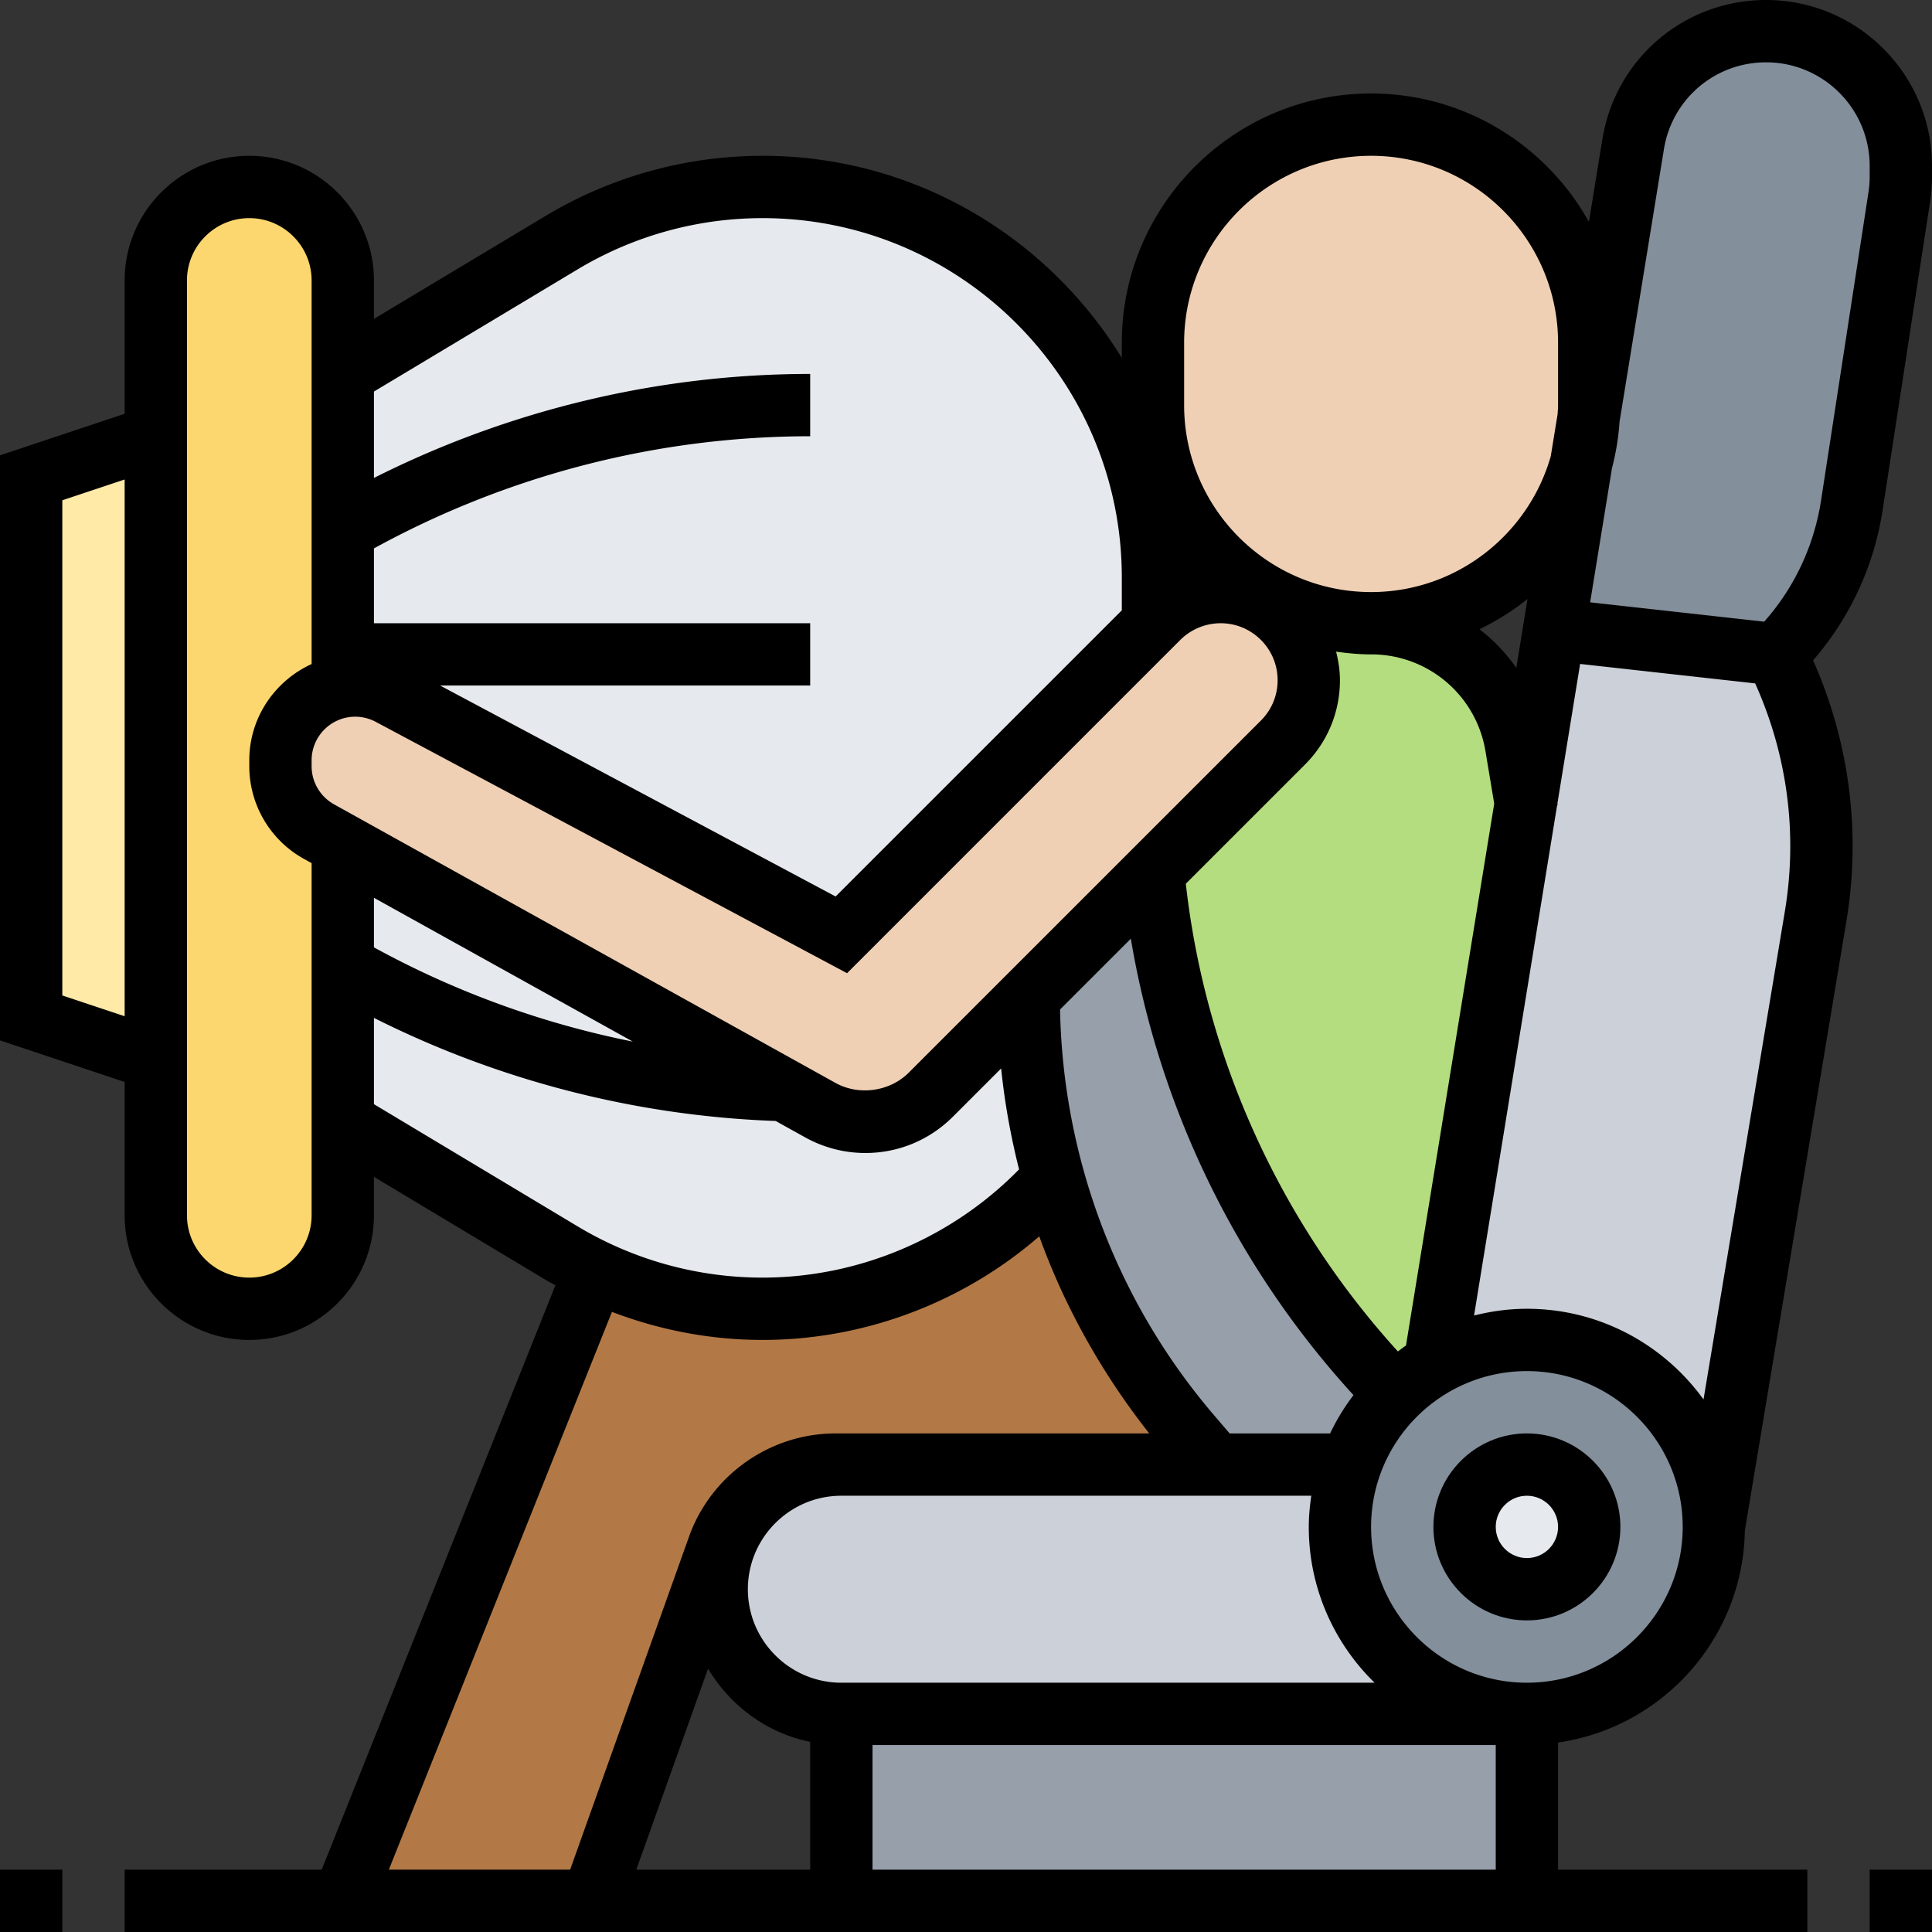 <svg height="496pt" viewBox="0 0 496 496" width="496pt" xmlns="http://www.w3.org/2000/svg"><rect x="0" y="0" width="496" height="496" fill="#333333" stroke="none"/><path d="M216 440h176v48H216zm0 0" fill="#969faa"/><path d="M368.238 350.32c6.961-4 15.121-6.32 23.762-6.32 26.48 0 48 21.52 48 48s-21.52 48-48 48-48-21.52-48-48c0-5.281.879-10.398 2.48-15.121a46.298 46.298 0 0 1 11.598-18.8c3.043-3.04 6.402-5.68 10.16-7.759zm0 0" fill="#838f9b"/><path d="M408 392c0 8.836-7.164 16-16 16s-16-7.164-16-16 7.164-16 16-16 16 7.164 16 16zm0 0" fill="#e6e9ed"/><path d="M344 392c0 26.48 21.52 48 48 48H216c-17.68 0-32-14.32-32-32 0-8.8 3.602-16.8 9.36-22.64C199.2 379.601 207.2 376 216 376h128l2.48.879A47.146 47.146 0 0 0 344 392zm0 0M391.762 206.32l7.277-44.718.961.16L456 168a109.8 109.8 0 0 1 10.078 67.281L440 392c0-26.48-21.52-48-48-48-8.64 0-16.8 2.32-23.762 6.32zm0 0" fill="#ccd1d9"/><path d="M400 161.762l-.96-.16 6.882-42.563c1.039-3.68 1.758-7.52 1.918-11.52l11.441-70.48C422 20.32 436.481 8 453.441 8c9.52 0 18.16 3.84 24.399 10.16C484.16 24.398 488 33.04 488 42.56v2.8c0 1.762-.16 3.52-.398 5.282l-12.16 78.96A69.156 69.156 0 0 1 456 168zm0 0" fill="#838f9b"/><path d="M270.719 303.52c6.722 23.761 18.64 46 34.96 65.039L312 376h-97.441c-13.52 0-25.598 8.48-30.16 21.2L152 488H88l64-160 .8-1.762A99.547 99.547 0 0 0 195.763 336c29.039 0 55.117-12.32 73.437-32l1.442-.48zm0 0" fill="#b27946"/><path d="M391.762 206.32l-23.524 144c-3.758 2.078-7.117 4.72-10.16 7.758-35.117-36-56.957-82.797-61.918-132.879L296 224l33.36-33.36c4.242-4.242 6.64-10 6.64-16a22.603 22.603 0 0 0-6.64-16c-1.52-1.519-3.282-2.878-5.2-3.921l.961-1.52c8 4.32 17.117 6.801 26.879 6.801 18.48 0 34.238 13.36 37.281 31.602zm0 0" fill="#b4dd7f"/><path d="M40 112v160L8 261.36V122.64zm0 0" fill="#ffeaa7"/><path d="M88 176l.078.32C78.878 177.762 72 185.68 72 195.2v1.519c0 6.96 3.762 13.36 9.84 16.8l6.16 3.442V312c0 13.281-10.719 24-24 24-6.64 0-12.64-2.719-16.96-7.04C42.718 324.64 40 318.64 40 312V72c0-13.281 10.719-24 24-24 6.64 0 12.64 2.719 16.96 7.04C85.282 59.36 88 65.36 88 72zm0 0" fill="#fcd770"/><g fill="#e6e9ed"><path d="M270.64 303.52l-1.44.48c-18.321 19.68-44.4 32-73.438 32a99.547 99.547 0 0 1-42.961-9.762 88.924 88.924 0 0 1-8.64-4.558L88 288v-40l.398.238a240.123 240.123 0 0 0 113.043 31.684l9.2 5.117c3.52 1.922 7.437 2.961 11.52 2.961 6.32 0 12.32-2.48 16.8-6.96L264 256c0 16.16 2.238 32.16 6.64 47.52zm0 0"/><path d="M88 216.96l113.441 62.962a240.123 240.123 0 0 1-113.043-31.684L88 248zm0 0M100.238 178.238C97.441 176.801 94.32 176 91.2 176c-1.039 0-2.16.078-3.12.32L88 176V96l56.16-33.68C159.762 52.96 177.602 48 195.762 48c27.68 0 52.718 11.2 70.879 29.36S296 120.558 296 148.237V160l-80 80zm0 0"/></g><path d="M296.16 225.2c4.961 50.081 26.8 96.878 61.918 132.878a46.298 46.298 0 0 0-11.598 18.8L344 376h-32l-6.32-7.441c-16.32-19.04-28.239-41.278-34.961-65.04h-.078C266.238 288.16 264 272.16 264 256l32-32zm0 0" fill="#969faa"/><path d="M201.441 279.922L88 216.96l-6.16-3.441c-6.078-3.442-9.84-9.84-9.84-16.801v-1.52c0-9.52 6.879-17.437 16.078-18.879.961-.242 2.082-.32 3.121-.32 3.121 0 6.242.8 9.04 2.238L216 240l81.36-81.36c4.242-4.242 10-6.64 16-6.64 3.921 0 7.6.96 10.8 2.719 1.918 1.043 3.68 2.402 5.2 3.922a22.603 22.603 0 0 1 6.64 16c0 6-2.398 11.757-6.64 16l-90.4 90.398a23.669 23.669 0 0 1-16.8 6.961c-4.082 0-8-1.04-11.52-2.96zm0 0M408 88v16c0 1.2 0 2.398-.16 3.52l-1.918 11.52C399.442 142.64 377.762 160 352 160a56.308 56.308 0 0 1-26.879-6.8C307.761 143.68 296 125.2 296 104V88c0-30.96 25.04-56 56-56 15.52 0 29.441 6.238 39.602 16.398C401.762 58.558 408 72.48 408 88zm0 0" fill="#f0d0b4"/><path d="M392 368c-13.23 0-24 10.77-24 24s10.77 24 24 24 24-10.77 24-24-10.77-24-24-24zm0 32c-4.414 0-8-3.594-8-8s3.586-8 8-8 8 3.594 8 8-3.586 8-8 8zm0 0"/><path d="M453.414 0c-20.98 0-38.66 15.031-42.039 35.742l-3.453 21.219C396.977 37.32 376.023 24 352 24c-35.29 0-64 28.71-64 64v3.887C268.953 60.832 234.793 40 195.77 40a108.31 108.31 0 0 0-55.692 15.426L96 81.87V72c0-17.648-14.352-32-32-32S32 54.352 32 72v34.23L0 116.902v150.196l32 10.672V312c0 17.648 14.352 32 32 32s32-14.352 32-32v-9.871l44.078 26.445c.824.496 1.684.922 2.516 1.395L82.586 480H32v16h432v-16h-64v-32.64c26.785-3.856 47.488-26.688 47.953-54.415l26.055-156.343c3.816-22.915.808-45.97-8.535-67.075 9.496-10.953 15.656-24.214 17.87-38.687l12.16-79c.329-2.137.497-4.305.497-6.488v-2.766C496 19.106 476.895 0 453.414 0zM304 88c0-26.473 21.527-48 48-48s48 21.527 48 48v16c0 .793-.078 1.566-.121 2.352l-1.758 10.8C392.383 137.238 373.902 152 352 152c-26.473 0-48-21.527-48-48zM181.777 428.39c5.68 9.489 15.047 16.52 26.223 18.801V480h-44.648zM216 432c-13.23 0-24-10.77-24-24s10.77-24 24-24h120.64c-.374 2.625-.64 5.281-.64 8 0 15.664 6.48 29.824 16.887 40zm125.48-64h-25.8l-3.953-4.617c-24.926-29.078-38.848-65.985-39.582-104.215l18.175-18.176c7.328 43.664 27.246 84.465 57.16 117.176a55.832 55.832 0 0 0-6 9.832zM96 230.488l66.457 36.918A233.406 233.406 0 0 1 96 243.215zm-10.238-23.992A11.21 11.21 0 0 1 80 196.703V195.2C80 189.023 85.023 184 91.2 184c1.831 0 3.648.457 5.265 1.32l121 64.528 85.558-85.567A14.765 14.765 0 0 1 313.375 160c8.066 0 14.625 6.559 14.625 14.633a14.54 14.54 0 0 1-4.281 10.344l-90.414 90.398c-4.864 4.871-12.793 5.977-18.809 2.64zm273.117 140.457c-30.215-33.226-49.43-75.351-54.445-120.074l30.597-30.598c5.785-5.785 8.969-13.472 8.969-21.648 0-2.543-.398-4.977-.984-7.336 2.945.414 5.93.703 8.984.703a29.675 29.675 0 0 1 29.367 24.879l2.242 13.434-22.648 139.113c-.715.476-1.395 1.015-2.082 1.527zm30.402-175.496c-2.664-3.777-5.816-7.113-9.457-9.906 4.406-2.145 8.559-4.735 12.336-7.781zM148.312 69.145A92.226 92.226 0 0 1 195.77 56C246.625 56 288 97.375 288 148.23v8.458l-73.473 73.464L113 176h95v-16H96v-19.207C130.273 122 168.871 112 208 112V96c-38.895 0-77.328 9.246-112 26.703v-22.176zM16 255.566V128.434l16-5.336v137.797zM64 328c-8.824 0-16-7.176-16-16V72c0-8.824 7.176-16 16-16s16 7.176 16 16v98.48c-9.406 4.29-16 13.727-16 24.72v1.503a27.21 27.21 0 0 0 13.992 23.777L80 221.594V312c0 8.824-7.176 16-16 16zm32-44.527V261.32c31.984 16.094 67.32 25.184 103.129 26.465l7.598 4.223a31.832 31.832 0 0 0 15.433 4c8.48 0 16.457-3.305 22.465-9.305l12.398-12.398c.899 8.765 2.457 17.414 4.602 25.91C244.328 317.855 220.504 328 195.77 328a92.226 92.226 0 0 1-47.458-13.145zm61.105 53.32c12.301 4.71 25.391 7.207 38.665 7.207 26.132 0 51.445-9.594 71.039-26.602 6.558 18.196 16.128 35.243 28.238 50.602H214.55c-16.863 0-32.008 10.664-37.672 26.543L146.367 480H99.824zM224 480v-32h160v32zm168-48c-22.055 0-40-17.945-40-40s17.945-40 40-40 40 17.945 40 40-17.945 40-40 40zm66.223-198.023l-20.88 125.296C427.16 345.2 410.657 336 392 336c-4.688 0-9.215.64-13.566 1.734l21.328-131.023.133-.024-.063-.398 5.832-35.832 44.938 4.992c8.261 18.39 10.949 38.52 7.62 58.528zM480 45.352c0 1.343-.105 2.687-.313 4.039l-12.16 79.023c-1.8 11.7-6.832 22.41-14.605 31.188l-44.692-4.97 5.61-34.44a63.914 63.914 0 0 0 1.945-11.926l11.39-69.954C429.274 25.383 440.313 16 453.416 16 468.07 16 480 27.93 480 42.586zm0 0M480 480h16v16h-16zm0 0M0 480h16v16H0zm0 0"/></svg>